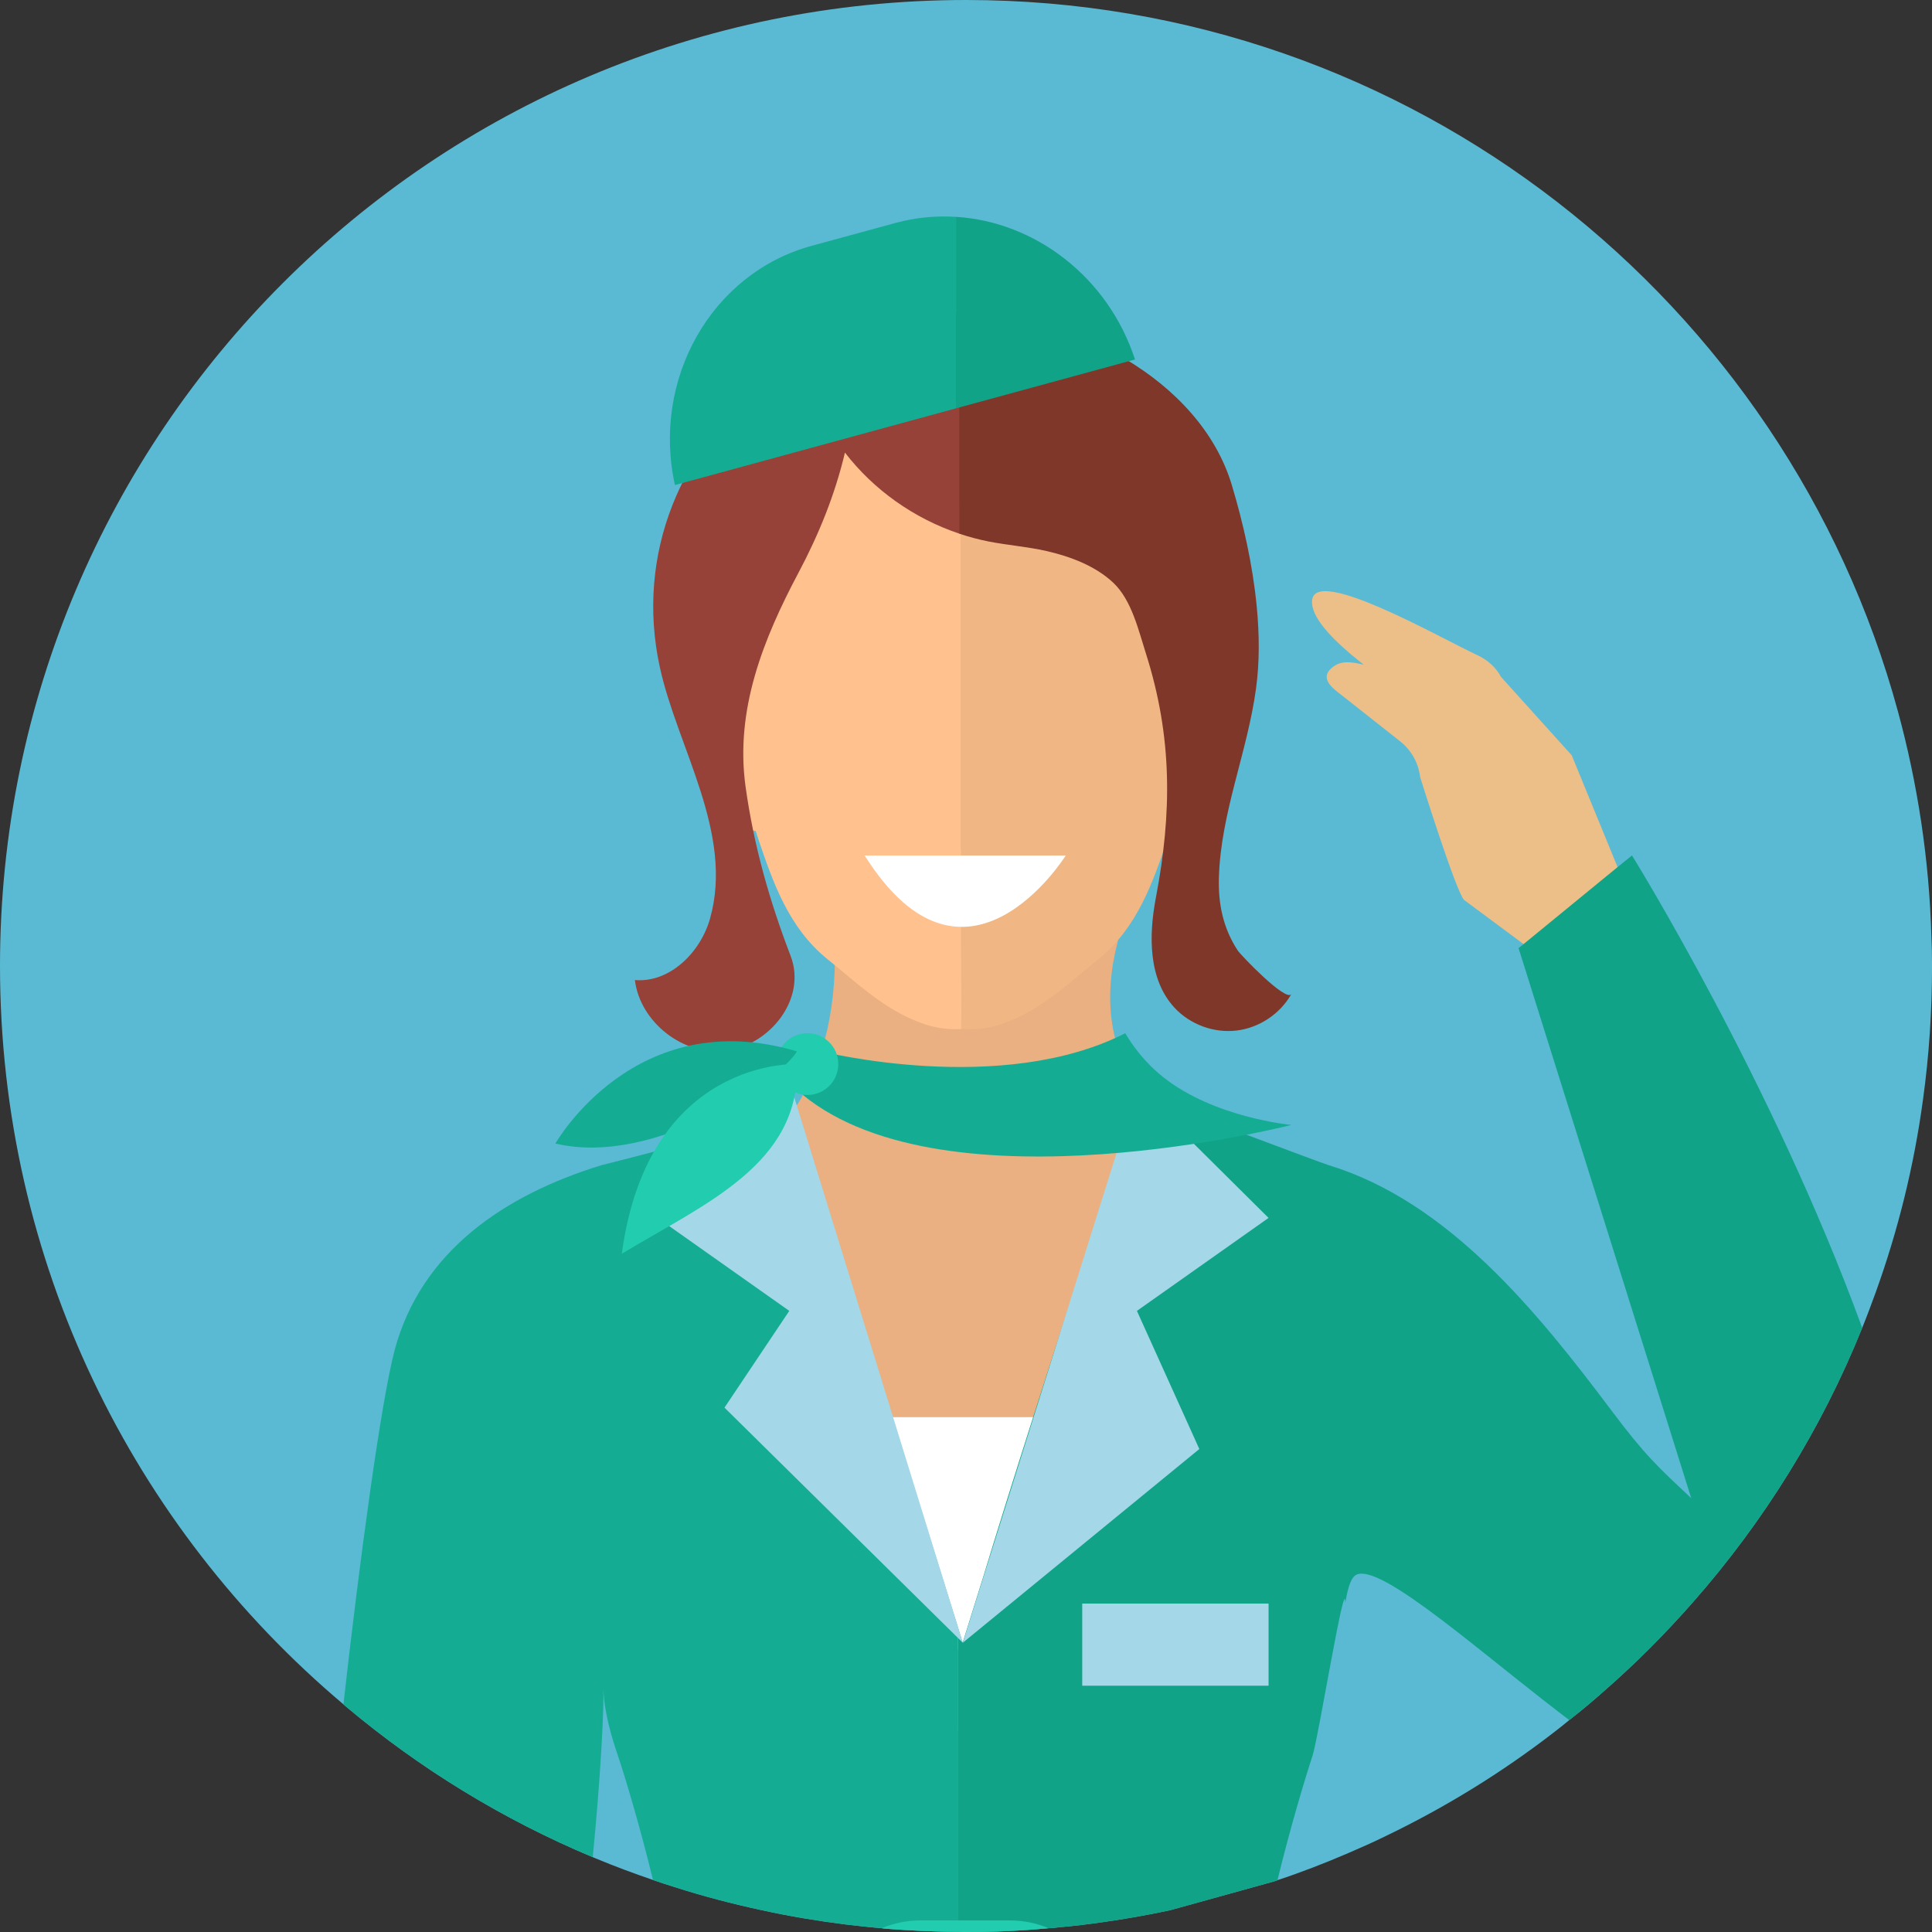 <svg width="100" height="100" viewBox="0 0 100 100" fill="none" xmlns="http://www.w3.org/2000/svg"><rect x="0" y="0" width="100" height="100" fill="#333333" stroke="none"/><path d="M100.002 49.964V49.995C100.002 52.336 99.847 54.645 99.536 56.903C99.07 60.352 98.241 63.687 97.092 66.877C96.864 67.499 96.637 68.12 96.387 68.731C94.275 73.972 91.292 78.767 87.615 82.942C86.196 84.557 84.672 86.09 83.047 87.509C82.457 88.037 81.846 88.545 81.223 89.032C80.954 89.259 80.675 89.477 80.406 89.684C77.722 91.756 74.813 93.547 71.737 95.028C71.105 95.339 70.453 95.629 69.8 95.909C68.599 96.427 67.376 96.903 66.123 97.317C66.082 97.338 66.029 97.359 65.988 97.369L60.571 98.871C59.411 99.12 58.24 99.327 57.059 99.493C56.334 99.596 55.599 99.689 54.864 99.751C54.688 99.772 54.522 99.793 54.346 99.803H54.273C52.875 99.938 51.467 100 50.027 100C50.016 100 50.016 100 50.005 100C49.86 100 49.715 100 49.57 99.99C49.197 99.99 48.835 99.979 48.462 99.969C47.614 99.948 46.763 99.896 45.914 99.834C45.821 99.824 45.728 99.814 45.634 99.803H45.624C44.992 99.751 44.359 99.679 43.739 99.606C42.279 99.42 40.849 99.182 39.43 98.871C37.898 98.54 36.386 98.146 34.904 97.67C34.532 97.556 34.158 97.431 33.797 97.307C32.802 96.965 31.819 96.603 30.855 96.199C30.793 96.178 30.742 96.147 30.678 96.126C26.029 94.179 21.74 91.548 17.939 88.358C17.887 88.307 17.825 88.265 17.773 88.213C6.898 79.047 0 65.324 0 49.995C0 22.382 22.392 0 50.005 0C73.061 0 92.47 15.608 98.239 36.831C99.253 40.559 99.855 44.464 99.969 48.483C99.992 48.98 100.002 49.467 100.002 49.964Z" fill="#5ABAD3"/><path d="M40.391 58.315C40.391 58.315 44.637 54.296 42.716 44.872C41.912 40.925 58.679 46.341 58.679 46.341C57.676 48.696 56.902 51.741 57.996 54.634C58.903 57.034 60.48 57.696 60.169 59.061C59.641 61.379 52.847 93.525 51.225 93.365C49.585 93.204 42.828 61.727 42.158 60.743C41.572 59.881 41.081 59.095 40.391 58.315Z" fill="#EAB081"/><path d="M44.557 73.351H56.991L49.744 85.793L44.557 73.351Z" fill="white"/><path d="M84.284 46.245L81.352 39.094L77.693 35.038C77.437 34.556 77.015 34.167 76.48 33.917C74.496 32.991 68.105 29.322 67.915 31.061C67.826 31.875 68.815 33.019 70.589 34.406C70.13 34.299 69.522 34.154 69.062 34.47C68.152 35.094 69.051 35.672 69.507 36.031C70.489 36.807 71.471 37.582 72.454 38.357C73.049 38.829 73.421 39.483 73.504 40.214C73.504 40.214 75.341 46.097 75.777 46.578L79.828 49.585L84.284 46.245Z" fill="#EDBF88"/><path d="M96.387 68.731C94.275 73.972 91.291 78.767 87.615 82.942C86.196 84.557 84.672 86.09 83.047 87.509C82.457 88.037 81.846 88.545 81.223 89.032C80.758 88.679 80.323 88.338 79.908 88.017C75.786 84.796 71.125 80.725 70.12 81.564C69.768 81.864 69.644 82.973 69.633 82.973C69.633 81.326 68.245 89.933 67.935 90.886C67.582 91.942 66.785 94.594 66.122 97.317C66.081 97.338 66.028 97.359 65.987 97.369L60.57 98.871C59.41 99.12 58.239 99.327 57.059 99.493C56.334 99.596 55.598 99.689 54.863 99.751C54.687 99.772 54.521 99.793 54.345 99.803H54.272C52.874 99.938 51.466 100 50.026 100C50.014 100 50.014 100 50.004 100C49.859 100 49.714 100 49.569 99.99V84.195L49.828 85.023L50.905 81.574C51.558 79.42 52.48 76.468 53.474 73.351C53.68 72.709 53.887 72.066 54.095 71.414L54.51 70.119C55.793 66.132 57.099 62.227 58.052 59.669C58.58 58.239 58.993 57.224 59.252 56.851C59.273 56.81 59.305 56.779 59.325 56.748C59.325 56.748 62.007 57.773 64.525 58.736C66.544 59.492 68.451 60.207 68.781 60.311C74.975 62.206 79.573 67.903 83.395 72.988C85.145 75.329 85.819 75.93 87.538 77.545L78.6 49.073L78.859 48.866L83.715 44.889L84.471 44.278C84.476 44.278 91.758 56.023 96.387 68.731Z" fill="#11A387"/><path d="M49.572 84.195V99.99C49.199 99.99 48.837 99.979 48.464 99.969C47.616 99.948 46.765 99.896 45.916 99.834C45.823 99.824 45.73 99.814 45.636 99.803C45.626 99.793 45.626 99.803 45.626 99.803C44.994 99.751 44.361 99.679 43.741 99.606C42.281 99.42 40.851 99.182 39.432 98.871C37.901 98.54 36.388 98.146 34.906 97.67C34.534 97.556 34.16 97.431 33.799 97.307C33.135 94.583 32.349 91.942 31.986 90.886C31.664 89.933 31.281 88.679 31.23 87.437C31.272 88.358 31.085 92.046 30.681 96.126C26.032 94.179 21.743 91.548 17.942 88.358C17.89 88.307 17.828 88.265 17.776 88.213C18.616 80.735 19.713 72.594 20.429 69.871C21.806 64.764 26.105 61.854 31.128 60.311C31.387 60.238 32.474 59.979 33.862 59.606C35.996 59.016 38.834 58.115 40.46 57.059C40.543 56.996 40.584 57.007 40.656 57.048C40.697 57.09 40.76 57.152 40.852 57.224C40.873 57.235 40.925 57.266 40.987 57.297H40.997C41.039 57.328 41.08 57.359 41.122 57.38C41.163 57.4 41.194 57.421 41.194 57.421L46.176 73.351L49.572 84.195Z" fill="#14AD93"/><path d="M41.073 56.676L34.039 63.039L40.853 67.851L37.499 72.859L49.835 85.028L41.073 56.676Z" fill="#A4D7E7"/><path d="M58.857 56.286L65.66 63.039L58.847 67.851L62.077 75.001L49.835 85.028L58.857 56.286Z" fill="#A4D7E7"/><path d="M63.968 32.803C63.986 32.76 63.97 32.679 63.948 32.597C63.924 32.785 63.913 32.938 63.968 32.803Z" fill="#A74214"/><path d="M60.745 34.182C60.358 32.607 59.548 31.187 58.481 29.965C56.932 28.191 54.909 26.933 52.634 26.316C51.724 26.068 50.772 25.941 49.901 25.567C49.846 25.544 49.794 25.517 49.743 25.49V53.265C49.775 53.264 49.808 53.265 49.842 53.263C50.489 53.304 51.159 53.241 51.891 52.988C53.688 52.367 55.072 51.118 56.456 49.969C56.591 49.857 56.726 49.745 56.861 49.636C58.871 48.014 59.681 45.645 60.436 43.42C61.374 40.661 61.434 36.989 60.745 34.182Z" fill="#F0B784"/><path d="M48.418 24.146C48.076 23.811 47.671 23.427 47.213 22.908C46.956 22.617 46.687 22.327 46.351 22.134C45.693 21.755 44.867 21.796 44.141 22.017C42.324 22.569 40.941 24.147 40.27 25.922C39.664 27.528 39.734 29.081 39.691 30.755C39.655 32.185 39.106 33.299 38.817 34.732C38.281 37.396 38.365 40.827 39.247 43.422C40.003 45.646 40.812 48.016 42.821 49.639C43.042 49.816 43.261 49.999 43.481 50.181C44.782 51.268 46.104 52.406 47.791 52.989C48.487 53.229 49.126 53.295 49.744 53.266C49.776 53.265 49.744 49.08 49.744 48.842C49.744 43.62 49.744 38.398 49.744 33.176C49.744 31.147 49.744 29.118 49.744 27.089C49.744 25.513 49.267 24.976 48.418 24.146Z" fill="#FFC28E"/><path d="M39.163 43.026C38.699 42.928 38.244 42.774 37.896 42.456C37.428 42.028 37.245 41.372 37.147 40.743C37.047 40.117 37.014 39.466 36.77 38.88C36.605 38.492 36.352 38.148 36.202 37.758C36.049 37.366 36.016 36.887 36.267 36.55C36.523 36.213 36.992 36.118 37.416 36.125C37.903 36.133 38.287 36.29 38.58 36.56C38.557 36.853 38.547 37.15 38.544 37.446C38.525 38.638 38.628 39.84 38.804 41.017C38.9 41.698 39.024 42.368 39.163 43.026Z" fill="#FFC28E"/><path d="M63.248 37.757C63.098 38.148 62.845 38.492 62.681 38.879C62.436 39.465 62.403 40.116 62.304 40.742C62.208 41.371 62.023 42.027 61.554 42.455C61.282 42.707 60.943 42.853 60.584 42.956C60.779 42.3 60.924 41.605 61.027 40.888C61.195 39.716 61.243 38.484 61.184 37.289C61.169 36.979 61.144 36.671 61.115 36.371C61.367 36.218 61.671 36.125 62.034 36.122C62.458 36.115 62.927 36.21 63.183 36.547C63.439 36.885 63.402 37.364 63.248 37.757Z" fill="#FFC28E"/><path d="M47.193 16.515C46.122 16.757 45.085 17.129 44.055 17.508C42.616 18.037 41.163 18.593 39.936 19.51C35.247 23.012 32.872 28.678 34.155 34.545C35.069 38.718 37.997 43.135 36.75 47.55C36.256 49.298 34.669 50.879 32.861 50.727C33.132 52.916 35.37 54.663 37.56 54.392C39.84 54.111 41.776 51.703 40.921 49.473C39.829 46.631 39.01 43.75 38.589 40.706C38.04 36.737 39.507 33.077 41.334 29.636C42.383 27.661 43.218 25.607 43.734 23.426C45.229 25.368 47.321 26.838 49.642 27.618V16.231C48.797 16.246 47.974 16.338 47.193 16.515Z" fill="#964239"/><path d="M65.048 31.39C64.841 29.227 64.341 27.044 63.758 25.103C62.107 19.61 55.358 16.13 49.642 16.231V27.62C50.139 27.787 50.645 27.923 51.159 28.025C52.152 28.221 53.168 28.294 54.155 28.519C55.382 28.797 56.707 29.291 57.635 30.174C58.57 31.065 58.925 32.607 59.313 33.827C60.688 38.151 60.664 42.077 59.827 46.467C59.454 48.429 59.434 50.687 60.788 52.154C61.589 53.024 62.819 53.48 63.995 53.342C65.17 53.206 66.262 52.48 66.842 51.448C66.587 51.901 64.229 49.448 64.063 49.195C63.309 48.044 63.05 46.788 63.089 45.434C63.187 42.063 64.564 38.947 65.013 35.628C65.197 34.277 65.188 32.838 65.048 31.39Z" fill="#7F372A"/><path d="M46.364 11.536L42.01 12.724C36.814 14.142 33.728 19.637 34.934 25.106L49.483 21.136V11.225C48.455 11.16 47.404 11.252 46.364 11.536Z" fill="#14AD93"/><path d="M49.483 11.224V21.135L58.748 18.607C57.358 14.35 53.593 11.481 49.483 11.224Z" fill="#11A387"/><path d="M65.661 83.001H56.016V87.252H65.661V83.001Z" fill="#A4D7E7"/><path d="M45.916 99.834C45.823 99.824 45.73 99.814 45.636 99.803C46.248 99.544 46.941 99.399 47.677 99.399H52.244C52.969 99.399 53.663 99.544 54.275 99.803C52.876 99.938 51.468 100 50.028 100C50.017 100 50.017 100 50.006 100C49.861 100 49.716 100 49.571 99.99C49.198 99.99 48.836 99.979 48.463 99.969C47.615 99.948 46.765 99.896 45.916 99.834Z" fill="#21CCAF"/><path d="M42.515 54.419C42.515 54.419 51.814 56.759 58.243 53.479C58.583 54.052 59.198 54.949 60.208 55.752C62.861 57.863 66.843 58.227 66.843 58.227C66.843 58.227 49.042 62.786 41.56 56.676C41.877 55.924 42.196 55.172 42.515 54.419Z" fill="#14AD93"/><path d="M43.39 55.077C43.39 55.961 42.674 56.676 41.791 56.676C40.907 56.676 40.192 55.961 40.192 55.077C40.192 54.194 40.907 53.479 41.791 53.479C42.674 53.479 43.39 54.195 43.39 55.077Z" fill="#21CCAF"/><path d="M28.747 59.189C33.971 60.427 40.433 55.821 41.251 54.419C32.858 51.918 28.747 59.189 28.747 59.189Z" fill="#14AD93"/><path d="M41.251 55.077C41.251 55.077 33.558 54.721 32.183 64.895C36.514 62.283 41.449 60.245 41.251 55.077Z" fill="#21CCAF"/><path d="M44.757 44.283H55.162C55.162 44.283 49.984 52.59 44.757 44.283Z" fill="white"/></svg>